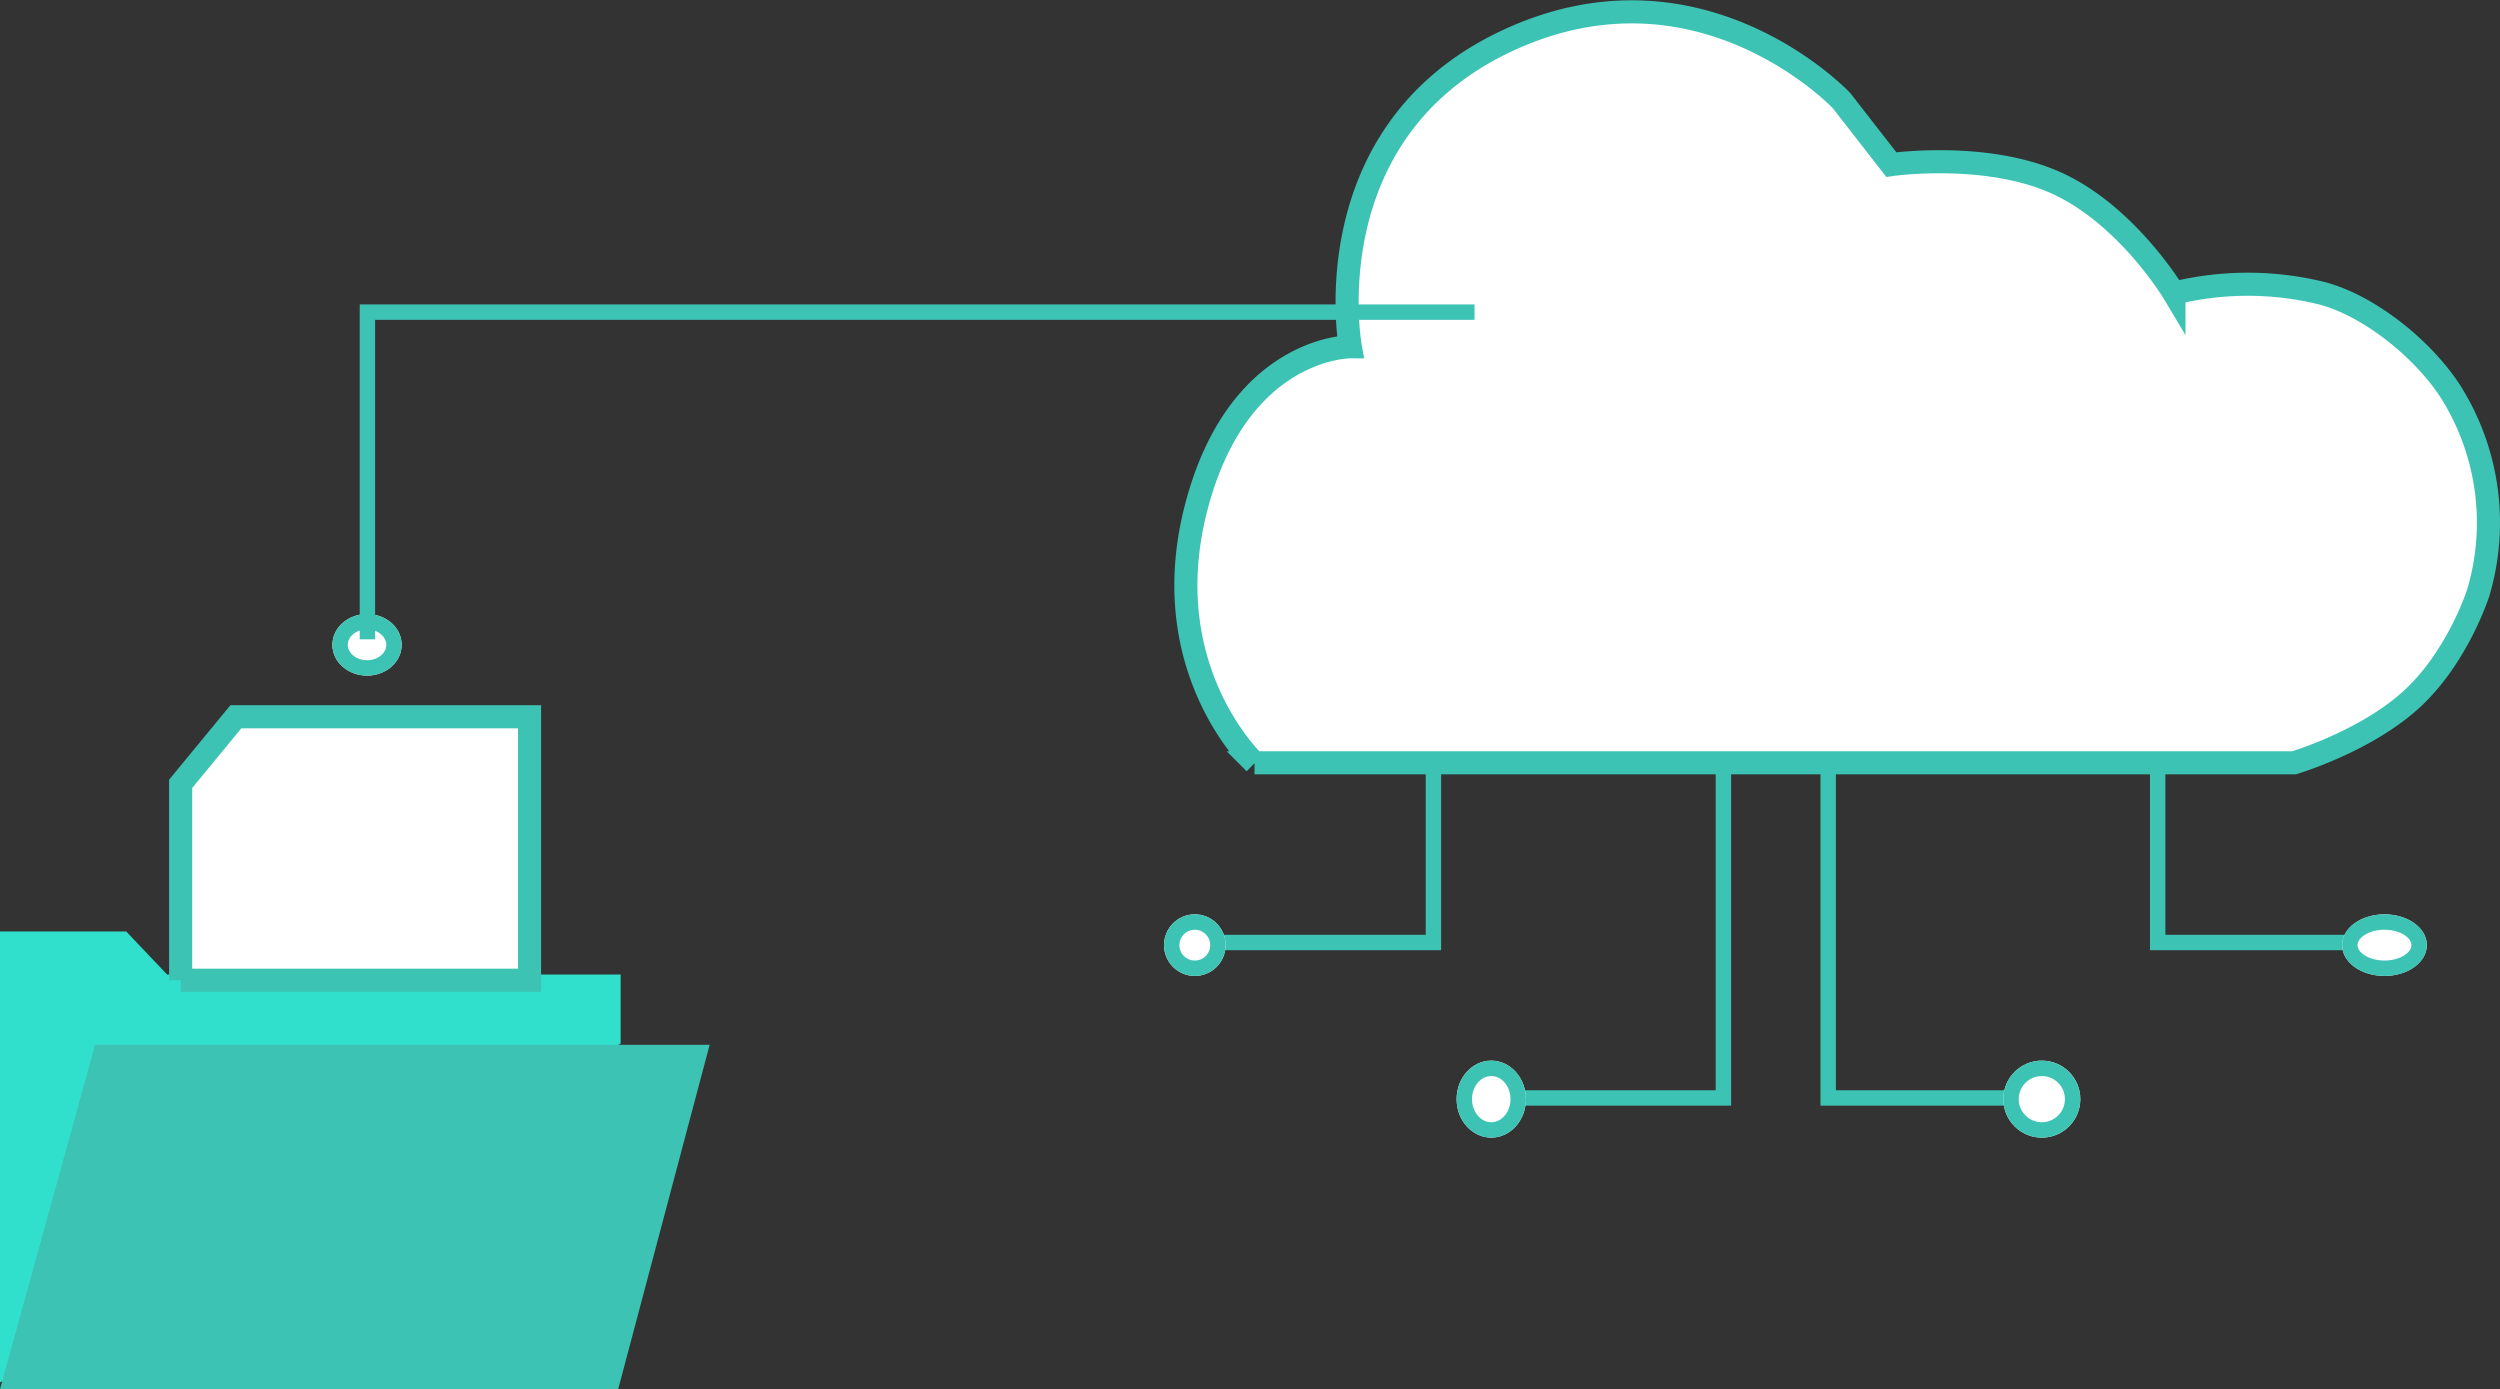 <svg xmlns="http://www.w3.org/2000/svg" width="324.667" height="180.397" viewBox="0 0 324.667 180.397">
  <rect x="0" y="0" width="324.667" height="180.397" fill="#333333" stroke="none"/>
  <g id="Group_5430" data-name="Group 5430" transform="translate(-778.835 -1877.258)">
    <path id="Path_12634" data-name="Path 12634" d="M-6030.954,14479.381s-13.032-12.124-7.588-33.133,20.026-20.9,20.026-20.9-5.068-27.65,20.123-39.623,43.664,7.653,43.664,7.653l6.47,8.311s12.317-1.772,21.492,2.413,15.211,14.289,15.211,14.289a40.181,40.181,0,0,1,19.191,0c6.316,1.655,13.4,7.479,16.854,12.978a31.906,31.906,0,0,1,3.481,25.9s-2.614,8.271-8.6,13.8-15.329,8.307-15.329,8.307h-135Z" transform="translate(6972.714 -12503.056)" fill="#fff" stroke="#3cc3b4" stroke-width="3"/>
    <path id="Path_12705" data-name="Path 12705" d="M-1408.712,15067.009v23.331h-27.835" transform="translate(2373.701 -13090.684)" fill="none" stroke="#3cc3b4" stroke-width="2"/>
    <path id="Path_12707" data-name="Path 12707" d="M-1408.655,15067.007v43.521h-27.892" transform="translate(2411.305 -13090.684)" fill="none" stroke="#3cc3b4" stroke-width="2"/>
    <path id="Path_12708" data-name="Path 12708" d="M-1436.547,15067.007v43.521h27.892" transform="translate(2452.801 -13090.684)" fill="none" stroke="#3cc3b4" stroke-width="2"/>
    <path id="Path_12706" data-name="Path 12706" d="M-1436.547,15067.009v23.331h27.835" transform="translate(2495.593 -13090.684)" fill="none" stroke="#3cc3b4" stroke-width="2"/>
    <g id="Ellipse_1098" data-name="Ellipse 1098" transform="translate(930 1996)" fill="#fff" stroke="#3cc3b4" stroke-width="2">
      <circle cx="4" cy="4" r="4" stroke="none"/>
      <circle cx="4" cy="4" r="3" fill="none"/>
    </g>
    <g id="Ellipse_1102" data-name="Ellipse 1102" transform="translate(822 1957)" fill="#fff" stroke="#3cc3b4" stroke-width="2">
      <ellipse cx="4.5" cy="4" rx="4.5" ry="4" stroke="none"/>
      <ellipse cx="4.5" cy="4" rx="3.5" ry="3" fill="none"/>
    </g>
    <g id="Ellipse_1099" data-name="Ellipse 1099" transform="translate(968 2015)" fill="#fff" stroke="#3cc3b4" stroke-width="2">
      <ellipse cx="4.5" cy="5" rx="4.5" ry="5" stroke="none"/>
      <ellipse cx="4.5" cy="5" rx="3.5" ry="4" fill="none"/>
    </g>
    <g id="Ellipse_1100" data-name="Ellipse 1100" transform="translate(1039 2015)" fill="#fff" stroke="#3cc3b4" stroke-width="2">
      <circle cx="5" cy="5" r="5" stroke="none"/>
      <circle cx="5" cy="5" r="4" fill="none"/>
    </g>
    <g id="Ellipse_1101" data-name="Ellipse 1101" transform="translate(1083 1996)" fill="#fff" stroke="#3cc3b4" stroke-width="2">
      <ellipse cx="5.5" cy="4" rx="5.5" ry="4" stroke="none"/>
      <ellipse cx="5.5" cy="4" rx="4.5" ry="3" fill="none"/>
    </g>
    <path id="Path_12709" data-name="Path 12709" d="M-1809.06,15376.014v-58.558h16.391l5.309,5.589h58.9v8.964" transform="translate(2587.895 -13319.231)" fill="#31e0cc"/>
    <path id="Path_12710" data-name="Path 12710" d="M-1809.06,15398.574l12.348-44.712h79.812l-11.875,44.712Z" transform="translate(2587.895 -13340.919)" fill="#3cc3b4"/>
    <path id="Path_12711" data-name="Path 12711" d="M-1786.494,15334.22v-25.51l7.17-8.707h38.141v34.217h-45.311Z" transform="translate(2588.789 -13329.66)" fill="#fff" stroke="#3cc3b4" stroke-width="3"/>
    <path id="Path_12712" data-name="Path 12712" d="M-1493.054,15041.973v-42.491h143.777" transform="translate(2319.604 -13081.689)" fill="none" stroke="#3cc3b4" stroke-width="2"/>
  </g>
</svg>
